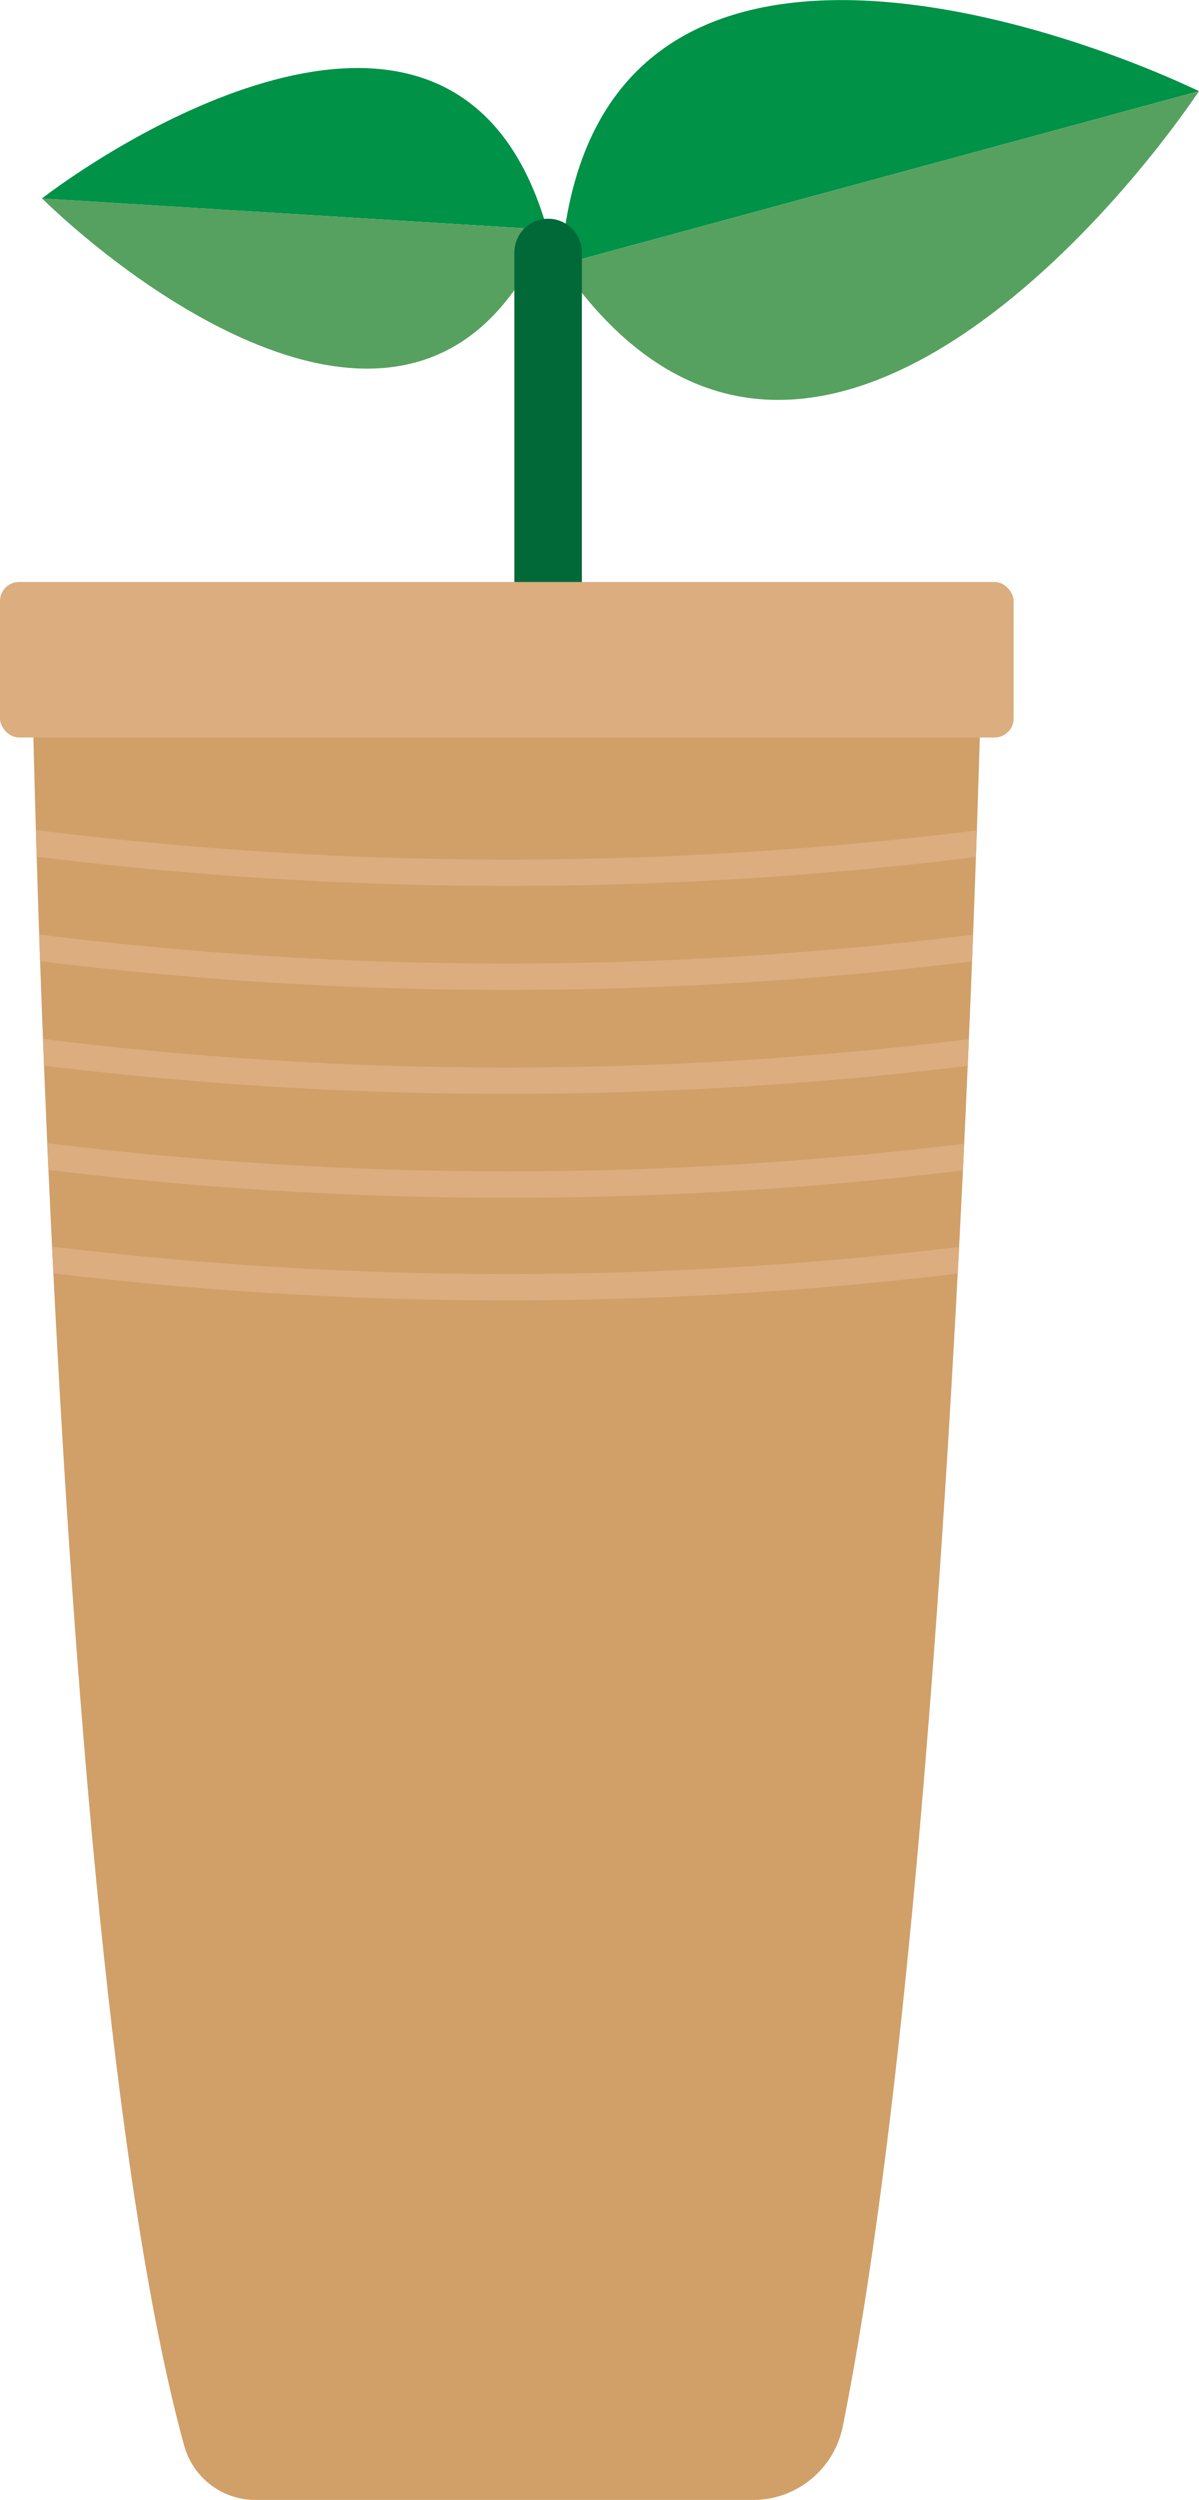 <?xml version="1.0" encoding="UTF-8"?>
<svg id="Layer_2" data-name="Layer 2" xmlns="http://www.w3.org/2000/svg" xmlns:xlink="http://www.w3.org/1999/xlink" viewBox="0 0 90.76 189.21">
  <defs>
    <style>
      .cls-1 {
        clip-path: url(#clippath);
      }

      .cls-2, .cls-3, .cls-4 {
        fill: none;
      }

      .cls-2, .cls-5, .cls-6, .cls-7, .cls-8 {
        stroke-width: 0px;
      }

      .cls-3 {
        stroke: #006937;
        stroke-linecap: round;
        stroke-linejoin: round;
        stroke-width: 5.11px;
      }

      .cls-4 {
        stroke: #dbad7f;
        stroke-miterlimit: 10;
        stroke-width: 2px;
      }

      .cls-5 {
        fill: #56a160;
      }

      .cls-6 {
        fill: #d0a068;
      }

      .cls-7 {
        fill: #dbad7f;
      }

      .cls-8 {
        fill: #009247;
      }
    </style>
    <clipPath id="clippath">
      <path class="cls-2" d="m2.36,47.77s1.5,100.55,11.57,137.3c.67,2.44,2.86,4.14,5.39,4.14h37.7c3.3,0,6.13-2.34,6.78-5.58,8.64-43.21,10.58-135.86,10.58-135.86H2.36Z"/>
    </clipPath>
  </defs>
  <g id="Layer_1-2" data-name="Layer 1">
    <g>
      <g>
        <g>
          <path class="cls-8" d="m42.46,20.03c2.16-30.22,36.39-18.78,48.3-13.13"/>
          <path class="cls-5" d="m42.46,20.03c17.16,24.97,40.89-2.22,48.3-13.13"/>
        </g>
        <g>
          <path class="cls-8" d="m41.43,17.39C35.14-4.94,11.23,8.93,3.17,15.02"/>
          <path class="cls-5" d="m41.43,17.39c-9.01,21.39-31.02,4.66-38.26-2.38"/>
        </g>
        <line class="cls-3" x1="41.49" y1="19.11" x2="41.49" y2="61.4"/>
      </g>
      <g>
        <g>
          <path class="cls-6" d="m2.36,47.77s1.5,100.55,11.57,137.3c.67,2.44,2.86,4.14,5.39,4.14h37.7c3.3,0,6.13-2.34,6.78-5.58,8.64-43.21,10.58-135.86,10.58-135.86H2.36Z"/>
          <g class="cls-1">
            <path class="cls-4" d="m2.51,63.8c23.86,3.01,48,3.01,71.86,0"/>
            <path class="cls-4" d="m2.43,71.67c23.86,3.01,48,3.01,71.86,0"/>
            <path class="cls-4" d="m2.43,79.54c23.86,3.01,48,3.01,71.86,0"/>
            <path class="cls-4" d="m2.51,87.4c23.86,3.01,48,3.01,71.86,0"/>
            <path class="cls-4" d="m2.43,95.17c23.86,3.01,48,3.01,71.86,0"/>
          </g>
        </g>
        <rect class="cls-7" y="44.05" width="76.73" height="11.77" rx="1.44" ry="1.44"/>
      </g>
    </g>
  </g>
</svg>